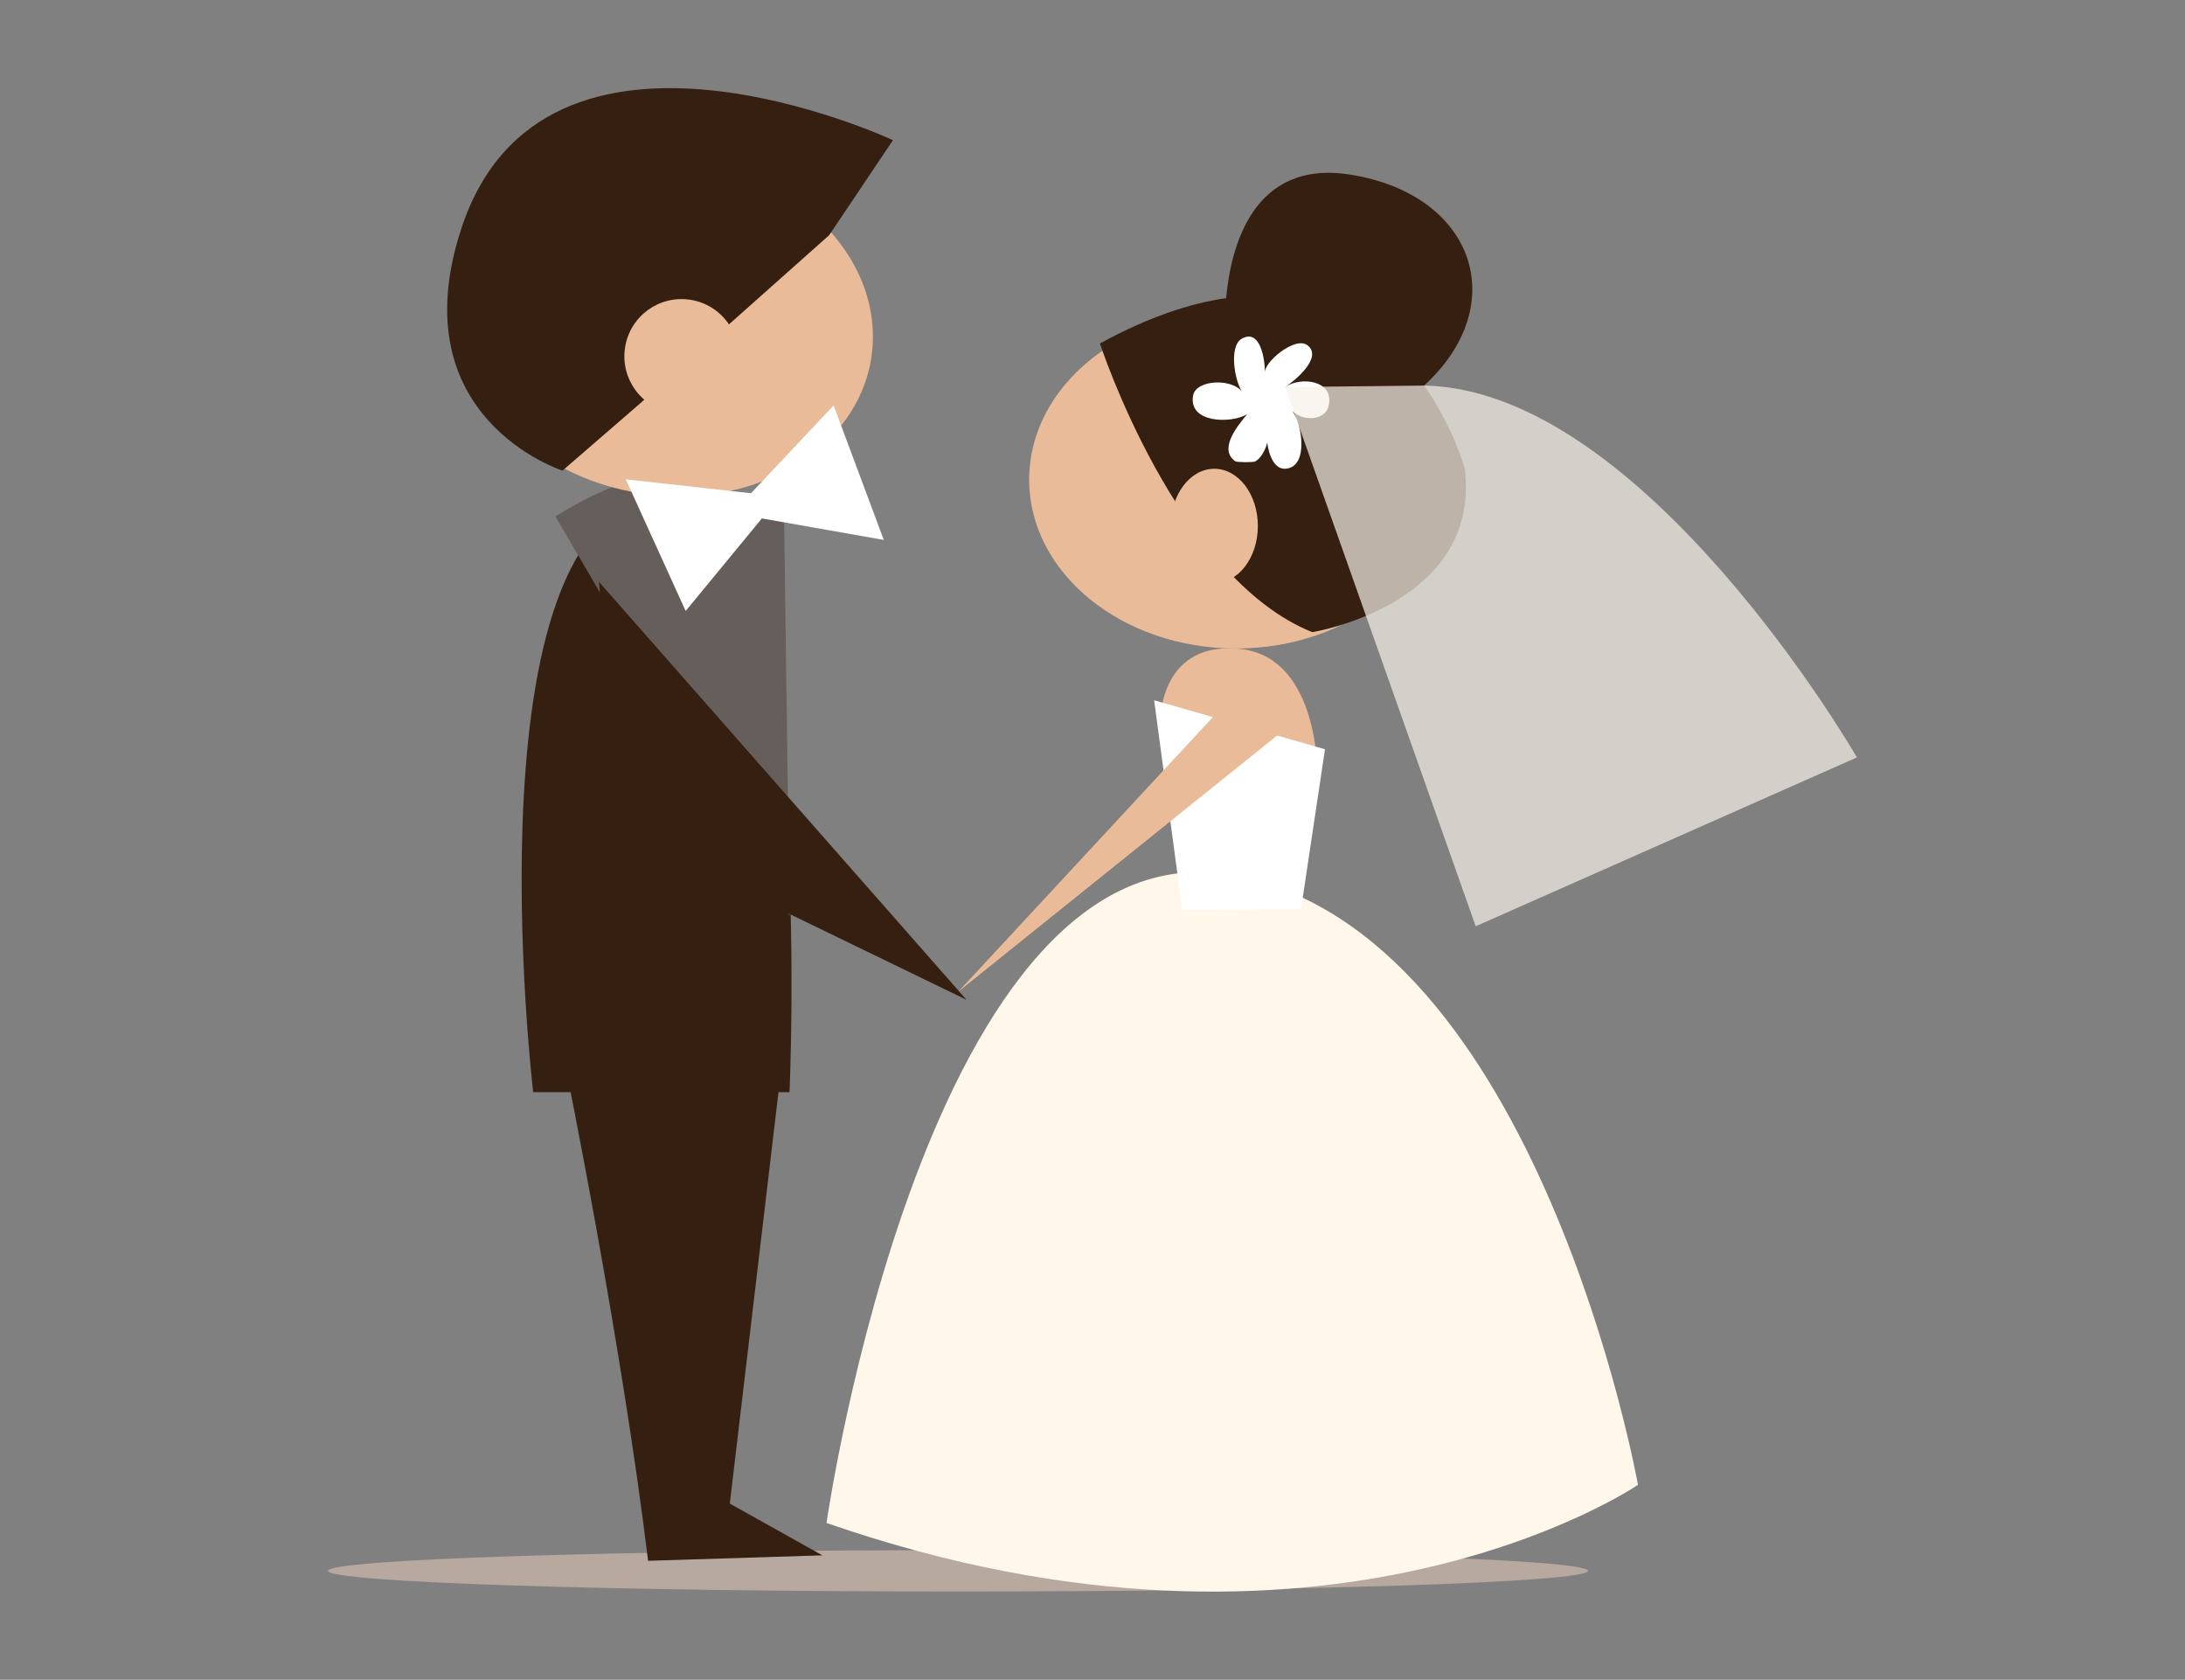 <?xml version="1.0" encoding="UTF-8" standalone="no"?>
<!-- Created with Inkscape (http://www.inkscape.org/) -->

<svg
   xmlns:dc="http://purl.org/dc/elements/1.1/"
   xmlns:cc="http://creativecommons.org/ns#"
   xmlns:rdf="http://www.w3.org/1999/02/22-rdf-syntax-ns#"
   xmlns:svg="http://www.w3.org/2000/svg"
   xmlns="http://www.w3.org/2000/svg"
   xmlns:sodipodi="http://sodipodi.sourceforge.net/DTD/sodipodi-0.dtd"
   xmlns:inkscape="http://www.inkscape.org/namespaces/inkscape"
   width="95.424mm"
   height="73.352mm"
   viewBox="0 0 338.116 259.909"
   id="svg8504"
   version="1.1"
   inkscape:version="0.91 r13725"
   sodipodi:docname="white1.svg">
  <rect x="0" y="0" width="338.116" height="259.909" fill="#808080" stroke="none"/>
  <defs
     id="defs8506">
    <clipPath
       id="clipPath2743"
       clipPathUnits="userSpaceOnUse">
      <path
         inkscape:connector-curvature="0"
         id="path2741"
         d="m 665.812,696.797 70.789,0 0,-66.928 -70.789,0 z" />
    </clipPath>
  </defs>
  <sodipodi:namedview
     id="base"
     pagecolor="#ffffff"
     bordercolor="#666666"
     borderopacity="1.0"
     inkscape:pageopacity="0.0"
     inkscape:pageshadow="2"
     inkscape:zoom="0.35"
     inkscape:cx="1059.7724"
     inkscape:cy="-347.18837"
     inkscape:document-units="px"
     inkscape:current-layer="layer1"
     showgrid="false"
     fit-margin-top="0"
     fit-margin-left="0"
     fit-margin-right="0"
     fit-margin-bottom="0"
     inkscape:window-width="1366"
     inkscape:window-height="705"
     inkscape:window-x="-8"
     inkscape:window-y="-8"
     inkscape:window-maximized="1" />
  <g
     inkscape:label="Capa 1"
     inkscape:groupmode="layer"
     id="layer1"
     transform="translate(1343.344,74.735)">
    <g
       id="g11578">
      <g
         transform="matrix(1.25,0,0,-1.25,-1097.62,168.32)"
         id="g2717">
        <path
           inkscape:connector-curvature="0"
           id="path2719"
           style="fill:#b7a99f;fill-opacity:1;fill-rule:nonzero;stroke:none"
           d="m 0,0 c 0,-1.412 -34.915,-2.557 -77.983,-2.557 -43.069,0 -77.982,1.145 -77.982,2.557 0,1.412 34.913,2.557 77.982,2.557 C -34.915,2.557 0,1.412 0,0" />
      </g>
      <g
         transform="matrix(1.25,0,0,-1.25,-1215.444,160.909)"
         id="g2721">
        <path
           inkscape:connector-curvature="0"
           id="path2723"
           style="fill:#fff7e9;fill-opacity:1;fill-rule:nonzero;stroke:none"
           d="M 0,0 C 0,0 12.468,87.089 50.332,80.172 88.196,73.256 100.454,4.719 100.454,4.719 100.454,4.719 62.025,-21.574 0,0" />
      </g>
      <g
         transform="matrix(1.25,0,0,-1.25,-1120.042,-0.518)"
         id="g2725">
        <path
           inkscape:connector-curvature="0"
           id="path2727"
           style="fill:#eabb98;fill-opacity:1;fill-rule:nonzero;stroke:none"
           d="m 0,0 c 0,-11.543 -11.47,-20.9 -25.619,-20.9 -14.15,0 -25.619,9.357 -25.619,20.9 0,11.543 11.469,20.899 25.619,20.899 C -11.47,20.899 0,11.543 0,0" />
      </g>
      <g
         transform="matrix(1.25,0,0,-1.25,-1122.968,-15.074)"
         id="g2729">
        <path
           inkscape:connector-curvature="0"
           id="path2731"
           style="fill:#351f10;fill-opacity:1;fill-rule:nonzero;stroke:none"
           d="m 0,0 c 10.937,10.051 6.209,23.657 -9.122,26.11 -12.09,1.934 -14.813,-8.967 -15.387,-15.284 -4.543,-0.654 -9.723,-2.387 -15.625,-5.616 0,0 9.439,-28.99 26.293,-35.732 0,0 20.9,3.372 18.877,20.226 0,0 -1.37,5.081 -5.036,10.296" />
      </g>
      <g
         transform="matrix(1.25,0,0,-1.25,-1144.482,-14.844)"
         id="g2733">
        <path
           inkscape:connector-curvature="0"
           id="path2735"
           style="fill:#ffffff;fill-opacity:1;fill-rule:nonzero;stroke:none"
           d="M 0,0 C 1.156,0.744 4.72,3.654 2.779,5.172 1.255,6.364 -2.718,3.025 -2.502,1.714 -2.475,3.411 -3.06,7.297 -5.374,5.984 -7.001,5.06 -6.257,0.588 -5.212,-0.742 c -1.173,1.895 -5.793,1.69 -6.172,-0.275 -0.657,-3.422 4.61,-3.556 6.685,-2.35 -1.397,-1.649 -3.497,-4.378 -1.476,-5.816 0.198,-0.14 2.231,-0.154 2.484,-0.018 0.653,0.348 1.24,1.361 1.486,2.309 0.192,-1.571 0.911,-3.376 2.336,-3.213 2.904,0.331 1.867,5.821 0.791,7.098 1.424,-1.3 4.083,-1.124 4.481,0.714 C 6.085,0.848 1.97,1.351 0,0" />
      </g>
      <g
         transform="matrix(1.25,0,0,-1.25,-1976.746,855.922)"
         id="g2737">
        <g
           id="g2739" />
        <g
           id="g2751">
          <g
             style="opacity:0.7"
             id="g2749"
             clip-path="url(#clipPath2743)">
            <g
               id="g2747"
               transform="translate(683.023,696.797)">
              <path
                 inkscape:connector-curvature="0"
                 id="path2745"
                 style="fill:#f7f2e8;fill-opacity:1;fill-rule:nonzero;stroke:none"
                 d="m 0,0 -17.211,-0.184 23.596,-66.744 47.193,20.9 C 53.578,-46.028 27.324,-0.491 0,0" />
            </g>
          </g>
        </g>
      </g>
      <g
         transform="matrix(1.25,0,0,-1.25,-1163.865,39.933)"
         id="g2753">
        <path
           inkscape:connector-curvature="0"
           id="path2755"
           style="fill:#eabb98;fill-opacity:1;fill-rule:nonzero;stroke:none"
           d="M 0,0 C 0,0 -1.348,12.136 9.439,11.461 20.226,10.788 19.551,-5.393 19.551,-5.393 Z" />
      </g>
      <g
         transform="matrix(1.25,0,0,-1.25,-1164.751,33.613)"
         id="g2757">
        <path
           inkscape:connector-curvature="0"
           id="path2759"
           style="fill:#ffffff;fill-opacity:1;fill-rule:nonzero;stroke:none"
           d="m 0,0 3.485,-25.958 14.703,0.113 2.965,19.778 z" />
      </g>
      <g
         transform="matrix(1.25,0,0,-1.25,-1152.067,32.349)"
         id="g2761">
        <path
           inkscape:connector-curvature="0"
           id="path2763"
           style="fill:#eabb98;fill-opacity:1;fill-rule:nonzero;stroke:none"
           d="M 0,0 -34.383,-37.08 6.743,-4.044 Z" />
      </g>
      <g
         transform="matrix(1.25,0,0,-1.25,-1148.696,6.645)"
         id="g2765">
        <path
           inkscape:connector-curvature="0"
           id="path2767"
           style="fill:#eabb98;fill-opacity:1;fill-rule:nonzero;stroke:none"
           d="m 0,0 c 0,-3.91 -2.415,-7.079 -5.394,-7.079 -2.978,0 -5.393,3.169 -5.393,7.079 0,3.909 2.415,7.079 5.393,7.079 C -2.415,7.079 0,3.909 0,0" />
      </g>
      <g
         transform="matrix(1.25,0,0,-1.25,-1260.836,94.247)"
         id="g2769">
        <path
           inkscape:connector-curvature="0"
           id="path2771"
           style="fill:#351f10;fill-opacity:1;fill-rule:nonzero;stroke:none"
           d="M 0,0 31.732,0 C 31.732,0 35.11,74.437 16.9,73.958 -8.719,73.284 0,0 0,0" />
      </g>
      <g
         transform="matrix(1.25,0,0,-1.25,-1243.083,-0.728)"
         id="g2773">
        <path
           inkscape:connector-curvature="0"
           id="path2775"
           style="fill:#665e5a;fill-opacity:1;fill-rule:nonzero;stroke:none"
           d="M 0,0 C -4.044,0 -11.46,-4.719 -11.46,-4.719 L 17.529,-54.148 16.855,-4.719 Z" />
      </g>
      <g
         transform="matrix(1.25,0,0,-1.25,-1250.666,15.284)"
         id="g2777">
        <path
           inkscape:connector-curvature="0"
           id="path2779"
           style="fill:#351f10;fill-opacity:1;fill-rule:nonzero;stroke:none"
           d="M 0,0 45.507,-51.743 3.033,-31.146 Z" />
      </g>
      <g
         transform="matrix(1.25,0,0,-1.25,-1208.501,-19.459)"
         id="g2781">
        <path
           inkscape:connector-curvature="0"
           id="path2783"
           style="fill:#eabb98;fill-opacity:1;fill-rule:nonzero;stroke:none"
           d="m 0,0 c -1.713,-11.415 -14.445,-18.965 -28.438,-16.865 -13.992,2.1 -23.946,13.055 -22.232,24.47 1.712,11.415 14.444,18.966 28.436,16.866 C -8.241,22.371 1.713,11.415 0,0" />
      </g>
      <g
         transform="matrix(1.25,0,0,-1.25,-1256.299,-1.921)"
         id="g2785">
        <path
           inkscape:connector-curvature="0"
           id="path2787"
           style="fill:#351f10;fill-opacity:1;fill-rule:nonzero;stroke:none"
           d="m 0,0 9.401,8.133 23.605,20.999 7.902,11.767 c 0,0 -43.299,20.251 -53.473,-11.062 C -20.167,6.435 0,0 0,0" />
      </g>
      <g
         transform="matrix(1.25,0,0,-1.25,-1229.128,-18.295)"
         id="g2789">
        <path
           inkscape:connector-curvature="0"
           id="path2791"
           style="fill:#eabb98;fill-opacity:1;fill-rule:nonzero;stroke:none"
           d="m 0,0 c -0.58,-3.866 -4.186,-6.53 -8.052,-5.95 -3.865,0.58 -6.53,4.185 -5.949,8.052 0.58,3.866 4.186,6.529 8.051,5.949 C -2.084,7.471 0.58,3.866 0,0" />
      </g>
      <g
         transform="matrix(1.25,0,0,-1.25,-1227.13,1.581)"
         id="g2793">
        <path
           inkscape:connector-curvature="0"
           id="path2795"
           style="fill:#ffffff;fill-opacity:1;fill-rule:nonzero;stroke:none"
           d="m 0,0 -15.503,1.719 7.414,-16.295 9.434,11.457 15.093,-2.662 -6.212,16.646 z" />
      </g>
      <g
         transform="matrix(1.25,0,0,-1.25,-1255.794,90.497)"
         id="g2797">
        <path
           inkscape:connector-curvature="0"
           id="path2799"
           style="fill:#351f10;fill-opacity:1;fill-rule:nonzero;stroke:none"
           d="m 0,0 c 0,0 6.821,-33.372 10.192,-61.014 l 21.574,0.675 -11.461,6.404 L 26.687,0 Z" />
      </g>
    </g>
  </g>
</svg>
